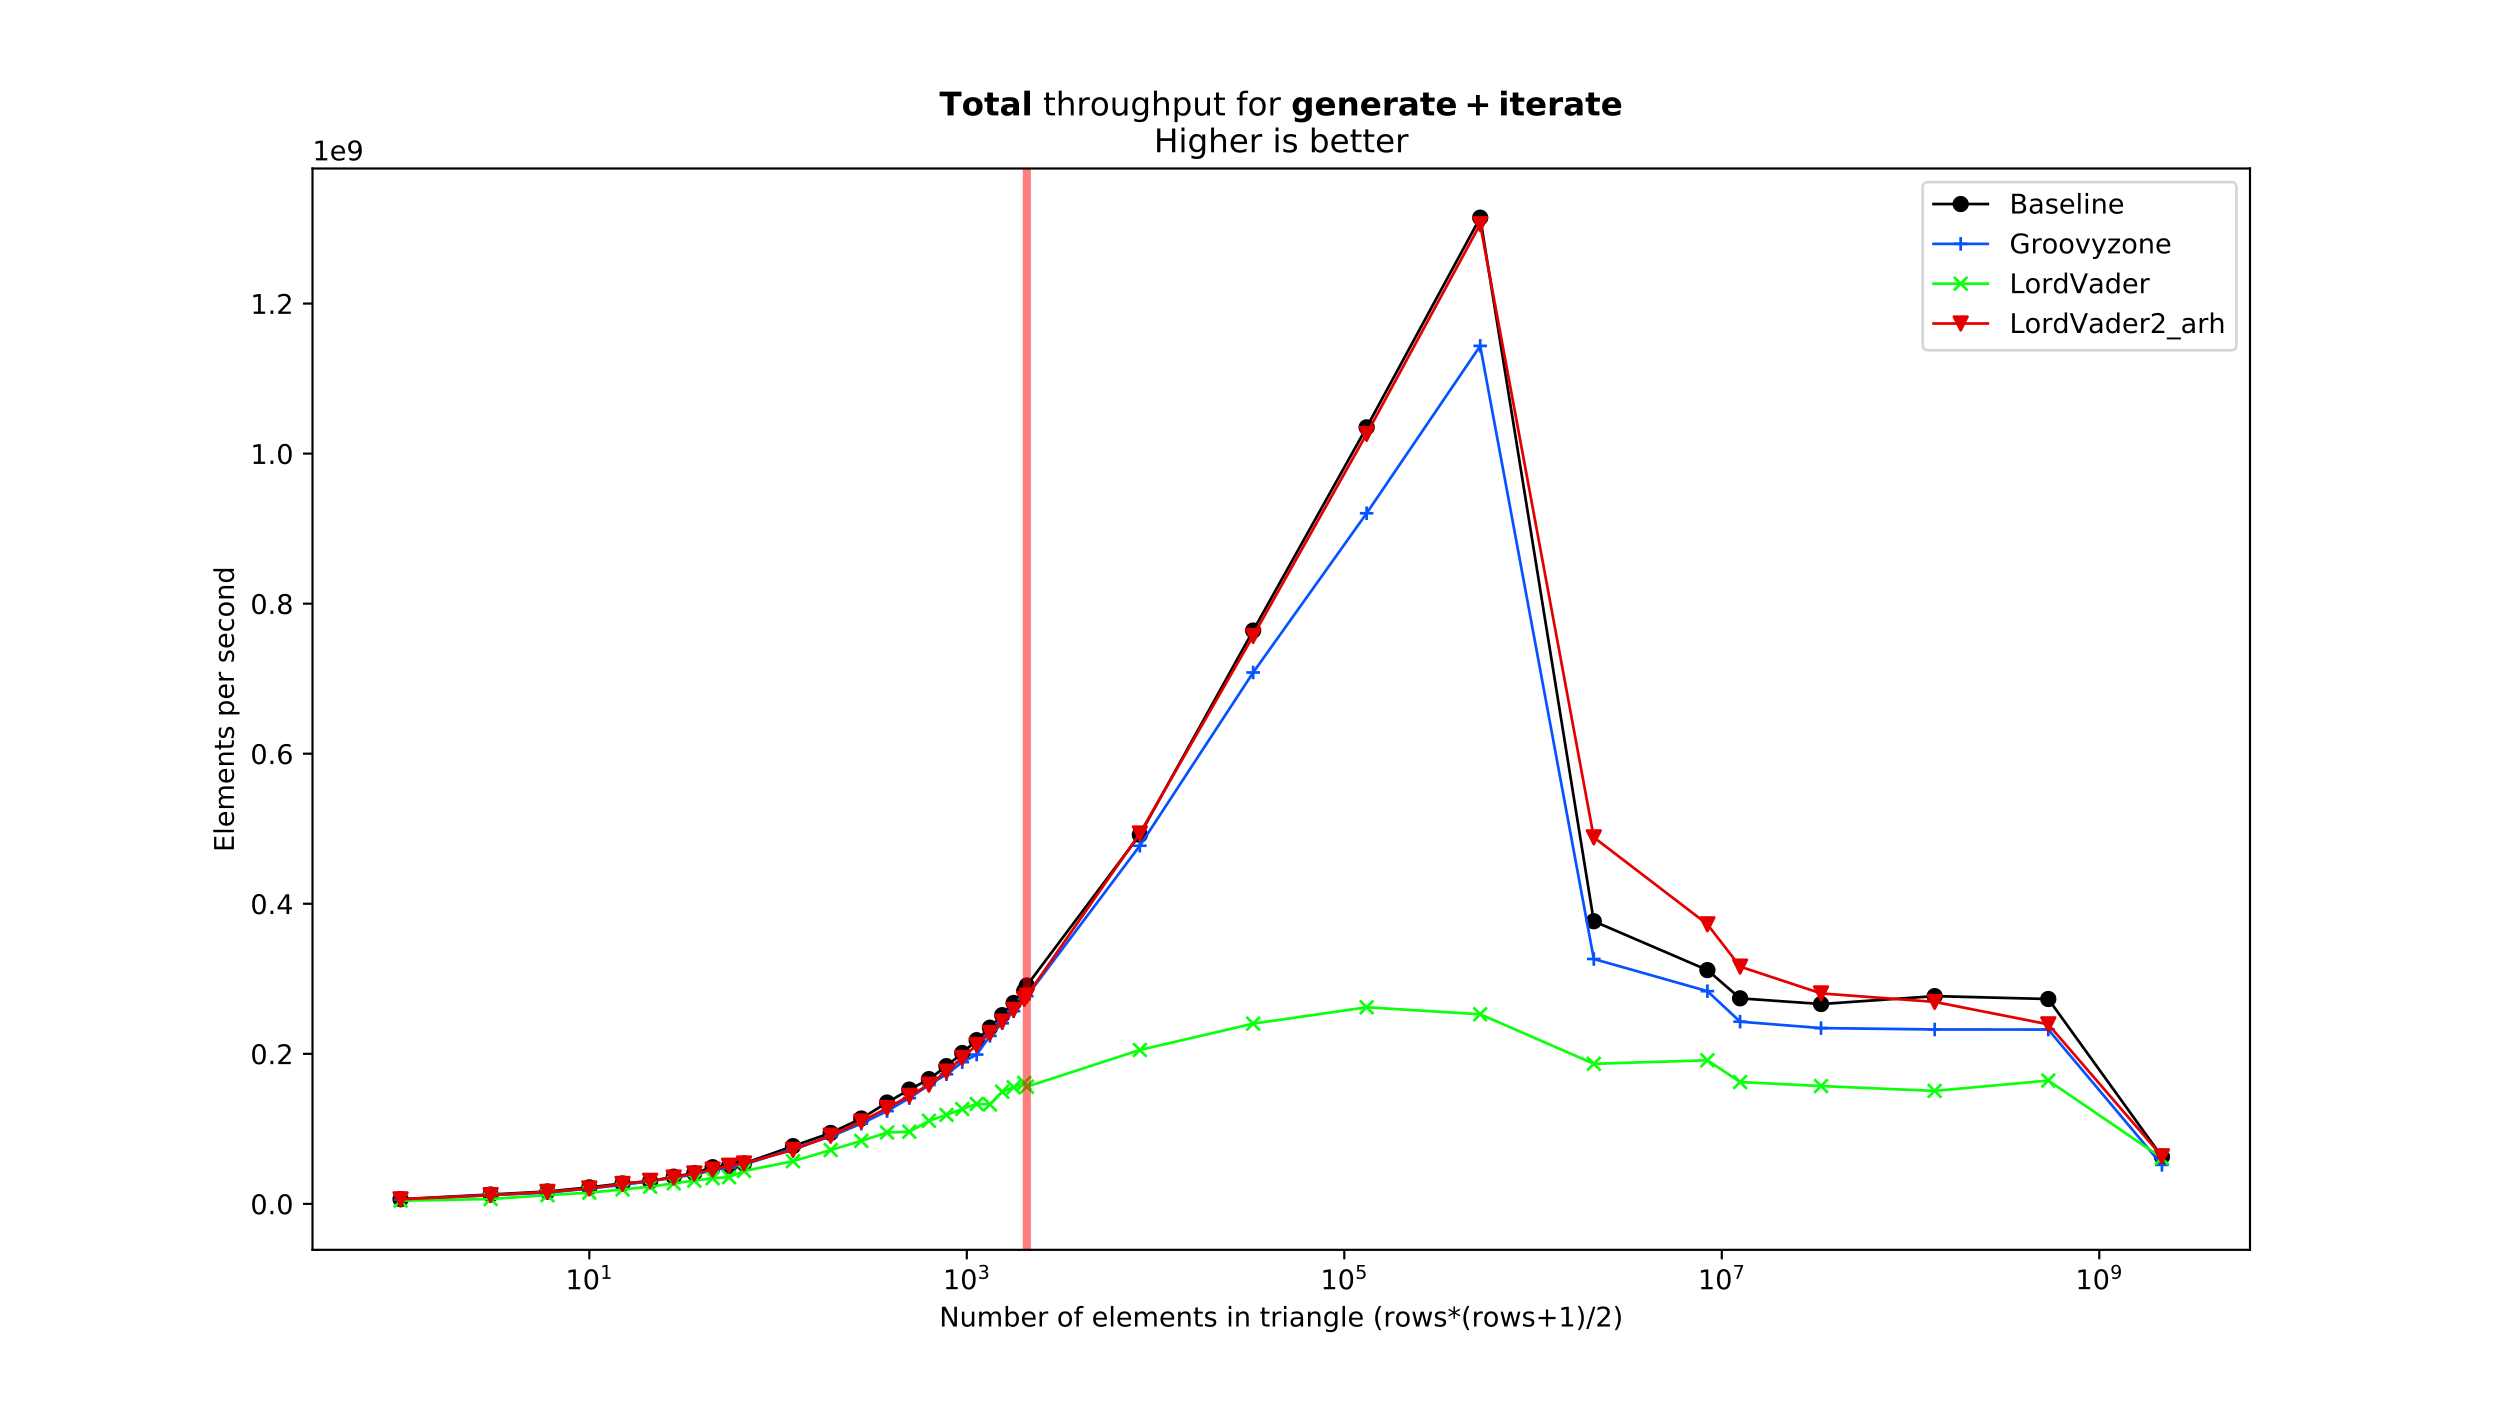 <?xml version="1.0" encoding="utf-8" standalone="no"?>
<!DOCTYPE svg PUBLIC "-//W3C//DTD SVG 1.1//EN"
  "http://www.w3.org/Graphics/SVG/1.1/DTD/svg11.dtd">
<!-- Created with matplotlib (https://matplotlib.org/) -->
<svg version="1.1" viewBox="0 0 921.6 517.68" xmlns="http://www.w3.org/2000/svg" xmlns:xlink="http://www.w3.org/1999/xlink">
 <defs>
  <style type="text/css">
*{stroke-linecap:butt;stroke-linejoin:round;}
  </style>
 </defs>
 <g id="figure_1">
  <g id="patch_1">
   <path d="M 0 517.68 
L 921.6 517.68 
L 921.6 0 
L 0 0 
z
" style="fill:#ffffff;"/>
  </g>
  <g id="axes_1">
   <g id="patch_2">
    <path d="M 115.2 460.735 
L 829.44 460.735 
L 829.44 62.122 
L 115.2 62.122 
z
" style="fill:#ffffff;"/>
   </g>
   <g id="matplotlib.axis_1">
    <g id="xtick_1">
     <g id="line2d_1">
      <defs>
       <path d="M 0 0 
L 0 3.5 
" id="mced2832e8d" style="stroke:#000000;stroke-width:0.8;"/>
      </defs>
      <g>
       <use style="stroke:#000000;stroke-width:0.8;" x="217.245" xlink:href="#mced2832e8d" y="460.735"/>
      </g>
     </g>
     <g id="text_1">
      <!-- $\mathdefault{10^{1}}$ -->
      <defs>
       <path d="M 12.406 8.297 
L 28.516 8.297 
L 28.516 63.922 
L 10.984 60.406 
L 10.984 69.391 
L 28.422 72.906 
L 38.281 72.906 
L 38.281 8.297 
L 54.391 8.297 
L 54.391 0 
L 12.406 0 
z
" id="DejaVuSans-49"/>
       <path d="M 31.781 66.406 
Q 24.172 66.406 20.328 58.906 
Q 16.5 51.422 16.5 36.375 
Q 16.5 21.391 20.328 13.891 
Q 24.172 6.391 31.781 6.391 
Q 39.453 6.391 43.281 13.891 
Q 47.125 21.391 47.125 36.375 
Q 47.125 51.422 43.281 58.906 
Q 39.453 66.406 31.781 66.406 
z
M 31.781 74.219 
Q 44.047 74.219 50.516 64.516 
Q 56.984 54.828 56.984 36.375 
Q 56.984 17.969 50.516 8.266 
Q 44.047 -1.422 31.781 -1.422 
Q 19.531 -1.422 13.062 8.266 
Q 6.594 17.969 6.594 36.375 
Q 6.594 54.828 13.062 64.516 
Q 19.531 74.219 31.781 74.219 
z
" id="DejaVuSans-48"/>
      </defs>
      <g transform="translate(208.445 475.334)scale(0.1 -0.1)">
       <use transform="translate(0 0.684)" xlink:href="#DejaVuSans-49"/>
       <use transform="translate(63.623 0.684)" xlink:href="#DejaVuSans-48"/>
       <use transform="translate(128.203 38.966)scale(0.7)" xlink:href="#DejaVuSans-49"/>
      </g>
     </g>
    </g>
    <g id="xtick_2">
     <g id="line2d_2">
      <g>
       <use style="stroke:#000000;stroke-width:0.8;" x="356.403" xlink:href="#mced2832e8d" y="460.735"/>
      </g>
     </g>
     <g id="text_2">
      <!-- $\mathdefault{10^{3}}$ -->
      <defs>
       <path d="M 40.578 39.312 
Q 47.656 37.797 51.625 33 
Q 55.609 28.219 55.609 21.188 
Q 55.609 10.406 48.188 4.484 
Q 40.766 -1.422 27.094 -1.422 
Q 22.516 -1.422 17.656 -0.516 
Q 12.797 0.391 7.625 2.203 
L 7.625 11.719 
Q 11.719 9.328 16.594 8.109 
Q 21.484 6.891 26.812 6.891 
Q 36.078 6.891 40.938 10.547 
Q 45.797 14.203 45.797 21.188 
Q 45.797 27.641 41.281 31.266 
Q 36.766 34.906 28.719 34.906 
L 20.219 34.906 
L 20.219 43.016 
L 29.109 43.016 
Q 36.375 43.016 40.234 45.922 
Q 44.094 48.828 44.094 54.297 
Q 44.094 59.906 40.109 62.906 
Q 36.141 65.922 28.719 65.922 
Q 24.656 65.922 20.016 65.031 
Q 15.375 64.156 9.812 62.312 
L 9.812 71.094 
Q 15.438 72.656 20.344 73.438 
Q 25.25 74.219 29.594 74.219 
Q 40.828 74.219 47.359 69.109 
Q 53.906 64.016 53.906 55.328 
Q 53.906 49.266 50.438 45.094 
Q 46.969 40.922 40.578 39.312 
z
" id="DejaVuSans-51"/>
      </defs>
      <g transform="translate(347.603 475.334)scale(0.1 -0.1)">
       <use transform="translate(0 0.766)" xlink:href="#DejaVuSans-49"/>
       <use transform="translate(63.623 0.766)" xlink:href="#DejaVuSans-48"/>
       <use transform="translate(128.203 39.047)scale(0.7)" xlink:href="#DejaVuSans-51"/>
      </g>
     </g>
    </g>
    <g id="xtick_3">
     <g id="line2d_3">
      <g>
       <use style="stroke:#000000;stroke-width:0.8;" x="495.562" xlink:href="#mced2832e8d" y="460.735"/>
      </g>
     </g>
     <g id="text_3">
      <!-- $\mathdefault{10^{5}}$ -->
      <defs>
       <path d="M 10.797 72.906 
L 49.516 72.906 
L 49.516 64.594 
L 19.828 64.594 
L 19.828 46.734 
Q 21.969 47.469 24.109 47.828 
Q 26.266 48.188 28.422 48.188 
Q 40.625 48.188 47.75 41.5 
Q 54.891 34.812 54.891 23.391 
Q 54.891 11.625 47.562 5.094 
Q 40.234 -1.422 26.906 -1.422 
Q 22.312 -1.422 17.547 -0.641 
Q 12.797 0.141 7.719 1.703 
L 7.719 11.625 
Q 12.109 9.234 16.797 8.062 
Q 21.484 6.891 26.703 6.891 
Q 35.156 6.891 40.078 11.328 
Q 45.016 15.766 45.016 23.391 
Q 45.016 31 40.078 35.438 
Q 35.156 39.891 26.703 39.891 
Q 22.75 39.891 18.812 39.016 
Q 14.891 38.141 10.797 36.281 
z
" id="DejaVuSans-53"/>
      </defs>
      <g transform="translate(486.762 475.334)scale(0.1 -0.1)">
       <use transform="translate(0 0.684)" xlink:href="#DejaVuSans-49"/>
       <use transform="translate(63.623 0.684)" xlink:href="#DejaVuSans-48"/>
       <use transform="translate(128.203 38.966)scale(0.7)" xlink:href="#DejaVuSans-53"/>
      </g>
     </g>
    </g>
    <g id="xtick_4">
     <g id="line2d_4">
      <g>
       <use style="stroke:#000000;stroke-width:0.8;" x="634.72" xlink:href="#mced2832e8d" y="460.735"/>
      </g>
     </g>
     <g id="text_4">
      <!-- $\mathdefault{10^{7}}$ -->
      <defs>
       <path d="M 8.203 72.906 
L 55.078 72.906 
L 55.078 68.703 
L 28.609 0 
L 18.312 0 
L 43.219 64.594 
L 8.203 64.594 
z
" id="DejaVuSans-55"/>
      </defs>
      <g transform="translate(625.92 475.334)scale(0.1 -0.1)">
       <use transform="translate(0 0.684)" xlink:href="#DejaVuSans-49"/>
       <use transform="translate(63.623 0.684)" xlink:href="#DejaVuSans-48"/>
       <use transform="translate(128.203 38.966)scale(0.7)" xlink:href="#DejaVuSans-55"/>
      </g>
     </g>
    </g>
    <g id="xtick_5">
     <g id="line2d_5">
      <g>
       <use style="stroke:#000000;stroke-width:0.8;" x="773.879" xlink:href="#mced2832e8d" y="460.735"/>
      </g>
     </g>
     <g id="text_5">
      <!-- $\mathdefault{10^{9}}$ -->
      <defs>
       <path d="M 10.984 1.516 
L 10.984 10.5 
Q 14.703 8.734 18.5 7.812 
Q 22.312 6.891 25.984 6.891 
Q 35.75 6.891 40.891 13.453 
Q 46.047 20.016 46.781 33.406 
Q 43.953 29.203 39.594 26.953 
Q 35.25 24.703 29.984 24.703 
Q 19.047 24.703 12.672 31.312 
Q 6.297 37.938 6.297 49.422 
Q 6.297 60.641 12.938 67.422 
Q 19.578 74.219 30.609 74.219 
Q 43.266 74.219 49.922 64.516 
Q 56.594 54.828 56.594 36.375 
Q 56.594 19.141 48.406 8.859 
Q 40.234 -1.422 26.422 -1.422 
Q 22.703 -1.422 18.891 -0.688 
Q 15.094 0.047 10.984 1.516 
z
M 30.609 32.422 
Q 37.25 32.422 41.125 36.953 
Q 45.016 41.5 45.016 49.422 
Q 45.016 57.281 41.125 61.844 
Q 37.25 66.406 30.609 66.406 
Q 23.969 66.406 20.094 61.844 
Q 16.219 57.281 16.219 49.422 
Q 16.219 41.5 20.094 36.953 
Q 23.969 32.422 30.609 32.422 
z
" id="DejaVuSans-57"/>
      </defs>
      <g transform="translate(765.079 475.334)scale(0.1 -0.1)">
       <use transform="translate(0 0.766)" xlink:href="#DejaVuSans-49"/>
       <use transform="translate(63.623 0.766)" xlink:href="#DejaVuSans-48"/>
       <use transform="translate(128.203 39.047)scale(0.7)" xlink:href="#DejaVuSans-57"/>
      </g>
     </g>
    </g>
    <g id="text_6">
     <!-- Number of elements in triangle (rows*(rows+1)/2) -->
     <defs>
      <path d="M 9.812 72.906 
L 23.094 72.906 
L 55.422 11.922 
L 55.422 72.906 
L 64.984 72.906 
L 64.984 0 
L 51.703 0 
L 19.391 60.984 
L 19.391 0 
L 9.812 0 
z
" id="DejaVuSans-78"/>
      <path d="M 8.5 21.578 
L 8.5 54.688 
L 17.484 54.688 
L 17.484 21.922 
Q 17.484 14.156 20.5 10.266 
Q 23.531 6.391 29.594 6.391 
Q 36.859 6.391 41.078 11.031 
Q 45.312 15.672 45.312 23.688 
L 45.312 54.688 
L 54.297 54.688 
L 54.297 0 
L 45.312 0 
L 45.312 8.406 
Q 42.047 3.422 37.719 1 
Q 33.406 -1.422 27.688 -1.422 
Q 18.266 -1.422 13.375 4.438 
Q 8.5 10.297 8.5 21.578 
z
M 31.109 56 
z
" id="DejaVuSans-117"/>
      <path d="M 52 44.188 
Q 55.375 50.25 60.062 53.125 
Q 64.75 56 71.094 56 
Q 79.641 56 84.281 50.016 
Q 88.922 44.047 88.922 33.016 
L 88.922 0 
L 79.891 0 
L 79.891 32.719 
Q 79.891 40.578 77.094 44.375 
Q 74.312 48.188 68.609 48.188 
Q 61.625 48.188 57.562 43.547 
Q 53.516 38.922 53.516 30.906 
L 53.516 0 
L 44.484 0 
L 44.484 32.719 
Q 44.484 40.625 41.703 44.406 
Q 38.922 48.188 33.109 48.188 
Q 26.219 48.188 22.156 43.531 
Q 18.109 38.875 18.109 30.906 
L 18.109 0 
L 9.078 0 
L 9.078 54.688 
L 18.109 54.688 
L 18.109 46.188 
Q 21.188 51.219 25.484 53.609 
Q 29.781 56 35.688 56 
Q 41.656 56 45.828 52.969 
Q 50 49.953 52 44.188 
z
" id="DejaVuSans-109"/>
      <path d="M 48.688 27.297 
Q 48.688 37.203 44.609 42.844 
Q 40.531 48.484 33.406 48.484 
Q 26.266 48.484 22.188 42.844 
Q 18.109 37.203 18.109 27.297 
Q 18.109 17.391 22.188 11.75 
Q 26.266 6.109 33.406 6.109 
Q 40.531 6.109 44.609 11.75 
Q 48.688 17.391 48.688 27.297 
z
M 18.109 46.391 
Q 20.953 51.266 25.266 53.625 
Q 29.594 56 35.594 56 
Q 45.562 56 51.781 48.094 
Q 58.016 40.188 58.016 27.297 
Q 58.016 14.406 51.781 6.484 
Q 45.562 -1.422 35.594 -1.422 
Q 29.594 -1.422 25.266 0.953 
Q 20.953 3.328 18.109 8.203 
L 18.109 0 
L 9.078 0 
L 9.078 75.984 
L 18.109 75.984 
z
" id="DejaVuSans-98"/>
      <path d="M 56.203 29.594 
L 56.203 25.203 
L 14.891 25.203 
Q 15.484 15.922 20.484 11.062 
Q 25.484 6.203 34.422 6.203 
Q 39.594 6.203 44.453 7.469 
Q 49.312 8.734 54.109 11.281 
L 54.109 2.781 
Q 49.266 0.734 44.188 -0.344 
Q 39.109 -1.422 33.891 -1.422 
Q 20.797 -1.422 13.156 6.188 
Q 5.516 13.812 5.516 26.812 
Q 5.516 40.234 12.766 48.109 
Q 20.016 56 32.328 56 
Q 43.359 56 49.781 48.891 
Q 56.203 41.797 56.203 29.594 
z
M 47.219 32.234 
Q 47.125 39.594 43.094 43.984 
Q 39.062 48.391 32.422 48.391 
Q 24.906 48.391 20.391 44.141 
Q 15.875 39.891 15.188 32.172 
z
" id="DejaVuSans-101"/>
      <path d="M 41.109 46.297 
Q 39.594 47.172 37.812 47.578 
Q 36.031 48 33.891 48 
Q 26.266 48 22.188 43.047 
Q 18.109 38.094 18.109 28.812 
L 18.109 0 
L 9.078 0 
L 9.078 54.688 
L 18.109 54.688 
L 18.109 46.188 
Q 20.953 51.172 25.484 53.578 
Q 30.031 56 36.531 56 
Q 37.453 56 38.578 55.875 
Q 39.703 55.766 41.062 55.516 
z
" id="DejaVuSans-114"/>
      <path id="DejaVuSans-32"/>
      <path d="M 30.609 48.391 
Q 23.391 48.391 19.188 42.75 
Q 14.984 37.109 14.984 27.297 
Q 14.984 17.484 19.156 11.844 
Q 23.344 6.203 30.609 6.203 
Q 37.797 6.203 41.984 11.859 
Q 46.188 17.531 46.188 27.297 
Q 46.188 37.016 41.984 42.703 
Q 37.797 48.391 30.609 48.391 
z
M 30.609 56 
Q 42.328 56 49.016 48.375 
Q 55.719 40.766 55.719 27.297 
Q 55.719 13.875 49.016 6.219 
Q 42.328 -1.422 30.609 -1.422 
Q 18.844 -1.422 12.172 6.219 
Q 5.516 13.875 5.516 27.297 
Q 5.516 40.766 12.172 48.375 
Q 18.844 56 30.609 56 
z
" id="DejaVuSans-111"/>
      <path d="M 37.109 75.984 
L 37.109 68.5 
L 28.516 68.5 
Q 23.688 68.5 21.797 66.547 
Q 19.922 64.594 19.922 59.516 
L 19.922 54.688 
L 34.719 54.688 
L 34.719 47.703 
L 19.922 47.703 
L 19.922 0 
L 10.891 0 
L 10.891 47.703 
L 2.297 47.703 
L 2.297 54.688 
L 10.891 54.688 
L 10.891 58.5 
Q 10.891 67.625 15.141 71.797 
Q 19.391 75.984 28.609 75.984 
z
" id="DejaVuSans-102"/>
      <path d="M 9.422 75.984 
L 18.406 75.984 
L 18.406 0 
L 9.422 0 
z
" id="DejaVuSans-108"/>
      <path d="M 54.891 33.016 
L 54.891 0 
L 45.906 0 
L 45.906 32.719 
Q 45.906 40.484 42.875 44.328 
Q 39.844 48.188 33.797 48.188 
Q 26.516 48.188 22.312 43.547 
Q 18.109 38.922 18.109 30.906 
L 18.109 0 
L 9.078 0 
L 9.078 54.688 
L 18.109 54.688 
L 18.109 46.188 
Q 21.344 51.125 25.703 53.562 
Q 30.078 56 35.797 56 
Q 45.219 56 50.047 50.172 
Q 54.891 44.344 54.891 33.016 
z
" id="DejaVuSans-110"/>
      <path d="M 18.312 70.219 
L 18.312 54.688 
L 36.812 54.688 
L 36.812 47.703 
L 18.312 47.703 
L 18.312 18.016 
Q 18.312 11.328 20.141 9.422 
Q 21.969 7.516 27.594 7.516 
L 36.812 7.516 
L 36.812 0 
L 27.594 0 
Q 17.188 0 13.234 3.875 
Q 9.281 7.766 9.281 18.016 
L 9.281 47.703 
L 2.688 47.703 
L 2.688 54.688 
L 9.281 54.688 
L 9.281 70.219 
z
" id="DejaVuSans-116"/>
      <path d="M 44.281 53.078 
L 44.281 44.578 
Q 40.484 46.531 36.375 47.5 
Q 32.281 48.484 27.875 48.484 
Q 21.188 48.484 17.844 46.438 
Q 14.5 44.391 14.5 40.281 
Q 14.5 37.156 16.891 35.375 
Q 19.281 33.594 26.516 31.984 
L 29.594 31.297 
Q 39.156 29.25 43.188 25.516 
Q 47.219 21.781 47.219 15.094 
Q 47.219 7.469 41.188 3.016 
Q 35.156 -1.422 24.609 -1.422 
Q 20.219 -1.422 15.453 -0.562 
Q 10.688 0.297 5.422 2 
L 5.422 11.281 
Q 10.406 8.688 15.234 7.391 
Q 20.062 6.109 24.812 6.109 
Q 31.156 6.109 34.562 8.281 
Q 37.984 10.453 37.984 14.406 
Q 37.984 18.062 35.516 20.016 
Q 33.062 21.969 24.703 23.781 
L 21.578 24.516 
Q 13.234 26.266 9.516 29.906 
Q 5.812 33.547 5.812 39.891 
Q 5.812 47.609 11.281 51.797 
Q 16.75 56 26.812 56 
Q 31.781 56 36.172 55.266 
Q 40.578 54.547 44.281 53.078 
z
" id="DejaVuSans-115"/>
      <path d="M 9.422 54.688 
L 18.406 54.688 
L 18.406 0 
L 9.422 0 
z
M 9.422 75.984 
L 18.406 75.984 
L 18.406 64.594 
L 9.422 64.594 
z
" id="DejaVuSans-105"/>
      <path d="M 34.281 27.484 
Q 23.391 27.484 19.188 25 
Q 14.984 22.516 14.984 16.5 
Q 14.984 11.719 18.141 8.906 
Q 21.297 6.109 26.703 6.109 
Q 34.188 6.109 38.703 11.406 
Q 43.219 16.703 43.219 25.484 
L 43.219 27.484 
z
M 52.203 31.203 
L 52.203 0 
L 43.219 0 
L 43.219 8.297 
Q 40.141 3.328 35.547 0.953 
Q 30.953 -1.422 24.312 -1.422 
Q 15.922 -1.422 10.953 3.297 
Q 6 8.016 6 15.922 
Q 6 25.141 12.172 29.828 
Q 18.359 34.516 30.609 34.516 
L 43.219 34.516 
L 43.219 35.406 
Q 43.219 41.609 39.141 45 
Q 35.062 48.391 27.688 48.391 
Q 23 48.391 18.547 47.266 
Q 14.109 46.141 10.016 43.891 
L 10.016 52.203 
Q 14.938 54.109 19.578 55.047 
Q 24.219 56 28.609 56 
Q 40.484 56 46.344 49.844 
Q 52.203 43.703 52.203 31.203 
z
" id="DejaVuSans-97"/>
      <path d="M 45.406 27.984 
Q 45.406 37.75 41.375 43.109 
Q 37.359 48.484 30.078 48.484 
Q 22.859 48.484 18.828 43.109 
Q 14.797 37.75 14.797 27.984 
Q 14.797 18.266 18.828 12.891 
Q 22.859 7.516 30.078 7.516 
Q 37.359 7.516 41.375 12.891 
Q 45.406 18.266 45.406 27.984 
z
M 54.391 6.781 
Q 54.391 -7.172 48.188 -13.984 
Q 42 -20.797 29.203 -20.797 
Q 24.469 -20.797 20.266 -20.094 
Q 16.062 -19.391 12.109 -17.922 
L 12.109 -9.188 
Q 16.062 -11.328 19.922 -12.344 
Q 23.781 -13.375 27.781 -13.375 
Q 36.625 -13.375 41.016 -8.766 
Q 45.406 -4.156 45.406 5.172 
L 45.406 9.625 
Q 42.625 4.781 38.281 2.391 
Q 33.938 0 27.875 0 
Q 17.828 0 11.672 7.656 
Q 5.516 15.328 5.516 27.984 
Q 5.516 40.672 11.672 48.328 
Q 17.828 56 27.875 56 
Q 33.938 56 38.281 53.609 
Q 42.625 51.219 45.406 46.391 
L 45.406 54.688 
L 54.391 54.688 
z
" id="DejaVuSans-103"/>
      <path d="M 31 75.875 
Q 24.469 64.656 21.281 53.656 
Q 18.109 42.672 18.109 31.391 
Q 18.109 20.125 21.312 9.062 
Q 24.516 -2 31 -13.188 
L 23.188 -13.188 
Q 15.875 -1.703 12.234 9.375 
Q 8.594 20.453 8.594 31.391 
Q 8.594 42.281 12.203 53.312 
Q 15.828 64.359 23.188 75.875 
z
" id="DejaVuSans-40"/>
      <path d="M 4.203 54.688 
L 13.188 54.688 
L 24.422 12.016 
L 35.594 54.688 
L 46.188 54.688 
L 57.422 12.016 
L 68.609 54.688 
L 77.594 54.688 
L 63.281 0 
L 52.688 0 
L 40.922 44.828 
L 29.109 0 
L 18.5 0 
z
" id="DejaVuSans-119"/>
      <path d="M 47.016 60.891 
L 29.5 51.422 
L 47.016 41.891 
L 44.188 37.109 
L 27.781 47.016 
L 27.781 28.609 
L 22.219 28.609 
L 22.219 47.016 
L 5.812 37.109 
L 2.984 41.891 
L 20.516 51.422 
L 2.984 60.891 
L 5.812 65.719 
L 22.219 55.812 
L 22.219 74.219 
L 27.781 74.219 
L 27.781 55.812 
L 44.188 65.719 
z
" id="DejaVuSans-42"/>
      <path d="M 46 62.703 
L 46 35.5 
L 73.188 35.5 
L 73.188 27.203 
L 46 27.203 
L 46 0 
L 37.797 0 
L 37.797 27.203 
L 10.594 27.203 
L 10.594 35.5 
L 37.797 35.5 
L 37.797 62.703 
z
" id="DejaVuSans-43"/>
      <path d="M 8.016 75.875 
L 15.828 75.875 
Q 23.141 64.359 26.781 53.312 
Q 30.422 42.281 30.422 31.391 
Q 30.422 20.453 26.781 9.375 
Q 23.141 -1.703 15.828 -13.188 
L 8.016 -13.188 
Q 14.5 -2 17.703 9.062 
Q 20.906 20.125 20.906 31.391 
Q 20.906 42.672 17.703 53.656 
Q 14.5 64.656 8.016 75.875 
z
" id="DejaVuSans-41"/>
      <path d="M 25.391 72.906 
L 33.688 72.906 
L 8.297 -9.281 
L 0 -9.281 
z
" id="DejaVuSans-47"/>
      <path d="M 19.188 8.297 
L 53.609 8.297 
L 53.609 0 
L 7.328 0 
L 7.328 8.297 
Q 12.938 14.109 22.625 23.891 
Q 32.328 33.688 34.812 36.531 
Q 39.547 41.844 41.422 45.531 
Q 43.312 49.219 43.312 52.781 
Q 43.312 58.594 39.234 62.25 
Q 35.156 65.922 28.609 65.922 
Q 23.969 65.922 18.812 64.312 
Q 13.672 62.703 7.812 59.422 
L 7.812 69.391 
Q 13.766 71.781 18.938 73 
Q 24.125 74.219 28.422 74.219 
Q 39.75 74.219 46.484 68.547 
Q 53.219 62.891 53.219 53.422 
Q 53.219 48.922 51.531 44.891 
Q 49.859 40.875 45.406 35.406 
Q 44.188 33.984 37.641 27.219 
Q 31.109 20.453 19.188 8.297 
z
" id="DejaVuSans-50"/>
     </defs>
     <g transform="translate(346.257 489.012)scale(0.1 -0.1)">
      <use xlink:href="#DejaVuSans-78"/>
      <use x="74.805" xlink:href="#DejaVuSans-117"/>
      <use x="138.184" xlink:href="#DejaVuSans-109"/>
      <use x="235.596" xlink:href="#DejaVuSans-98"/>
      <use x="299.072" xlink:href="#DejaVuSans-101"/>
      <use x="360.596" xlink:href="#DejaVuSans-114"/>
      <use x="401.709" xlink:href="#DejaVuSans-32"/>
      <use x="433.496" xlink:href="#DejaVuSans-111"/>
      <use x="494.678" xlink:href="#DejaVuSans-102"/>
      <use x="529.883" xlink:href="#DejaVuSans-32"/>
      <use x="561.67" xlink:href="#DejaVuSans-101"/>
      <use x="623.193" xlink:href="#DejaVuSans-108"/>
      <use x="650.977" xlink:href="#DejaVuSans-101"/>
      <use x="712.5" xlink:href="#DejaVuSans-109"/>
      <use x="809.912" xlink:href="#DejaVuSans-101"/>
      <use x="871.436" xlink:href="#DejaVuSans-110"/>
      <use x="934.814" xlink:href="#DejaVuSans-116"/>
      <use x="974.023" xlink:href="#DejaVuSans-115"/>
      <use x="1026.123" xlink:href="#DejaVuSans-32"/>
      <use x="1057.91" xlink:href="#DejaVuSans-105"/>
      <use x="1085.693" xlink:href="#DejaVuSans-110"/>
      <use x="1149.072" xlink:href="#DejaVuSans-32"/>
      <use x="1180.859" xlink:href="#DejaVuSans-116"/>
      <use x="1220.068" xlink:href="#DejaVuSans-114"/>
      <use x="1261.182" xlink:href="#DejaVuSans-105"/>
      <use x="1288.965" xlink:href="#DejaVuSans-97"/>
      <use x="1350.244" xlink:href="#DejaVuSans-110"/>
      <use x="1413.623" xlink:href="#DejaVuSans-103"/>
      <use x="1477.1" xlink:href="#DejaVuSans-108"/>
      <use x="1504.883" xlink:href="#DejaVuSans-101"/>
      <use x="1566.406" xlink:href="#DejaVuSans-32"/>
      <use x="1598.193" xlink:href="#DejaVuSans-40"/>
      <use x="1637.207" xlink:href="#DejaVuSans-114"/>
      <use x="1678.289" xlink:href="#DejaVuSans-111"/>
      <use x="1739.471" xlink:href="#DejaVuSans-119"/>
      <use x="1821.258" xlink:href="#DejaVuSans-115"/>
      <use x="1873.357" xlink:href="#DejaVuSans-42"/>
      <use x="1923.357" xlink:href="#DejaVuSans-40"/>
      <use x="1962.371" xlink:href="#DejaVuSans-114"/>
      <use x="2003.453" xlink:href="#DejaVuSans-111"/>
      <use x="2064.635" xlink:href="#DejaVuSans-119"/>
      <use x="2146.422" xlink:href="#DejaVuSans-115"/>
      <use x="2198.521" xlink:href="#DejaVuSans-43"/>
      <use x="2282.311" xlink:href="#DejaVuSans-49"/>
      <use x="2345.934" xlink:href="#DejaVuSans-41"/>
      <use x="2384.947" xlink:href="#DejaVuSans-47"/>
      <use x="2418.639" xlink:href="#DejaVuSans-50"/>
      <use x="2482.262" xlink:href="#DejaVuSans-41"/>
     </g>
    </g>
   </g>
   <g id="matplotlib.axis_2">
    <g id="ytick_1">
     <g id="line2d_6">
      <defs>
       <path d="M 0 0 
L -3.5 0 
" id="m9e101af578" style="stroke:#000000;stroke-width:0.8;"/>
      </defs>
      <g>
       <use style="stroke:#000000;stroke-width:0.8;" x="115.2" xlink:href="#m9e101af578" y="443.796"/>
      </g>
     </g>
     <g id="text_7">
      <!-- 0.0 -->
      <defs>
       <path d="M 10.688 12.406 
L 21 12.406 
L 21 0 
L 10.688 0 
z
" id="DejaVuSans-46"/>
      </defs>
      <g transform="translate(92.297 447.595)scale(0.1 -0.1)">
       <use xlink:href="#DejaVuSans-48"/>
       <use x="63.623" xlink:href="#DejaVuSans-46"/>
       <use x="95.41" xlink:href="#DejaVuSans-48"/>
      </g>
     </g>
    </g>
    <g id="ytick_2">
     <g id="line2d_7">
      <g>
       <use style="stroke:#000000;stroke-width:0.8;" x="115.2" xlink:href="#m9e101af578" y="388.48"/>
      </g>
     </g>
     <g id="text_8">
      <!-- 0.2 -->
      <g transform="translate(92.297 392.279)scale(0.1 -0.1)">
       <use xlink:href="#DejaVuSans-48"/>
       <use x="63.623" xlink:href="#DejaVuSans-46"/>
       <use x="95.41" xlink:href="#DejaVuSans-50"/>
      </g>
     </g>
    </g>
    <g id="ytick_3">
     <g id="line2d_8">
      <g>
       <use style="stroke:#000000;stroke-width:0.8;" x="115.2" xlink:href="#m9e101af578" y="333.165"/>
      </g>
     </g>
     <g id="text_9">
      <!-- 0.4 -->
      <defs>
       <path d="M 37.797 64.312 
L 12.891 25.391 
L 37.797 25.391 
z
M 35.203 72.906 
L 47.609 72.906 
L 47.609 25.391 
L 58.016 25.391 
L 58.016 17.188 
L 47.609 17.188 
L 47.609 0 
L 37.797 0 
L 37.797 17.188 
L 4.891 17.188 
L 4.891 26.703 
z
" id="DejaVuSans-52"/>
      </defs>
      <g transform="translate(92.297 336.964)scale(0.1 -0.1)">
       <use xlink:href="#DejaVuSans-48"/>
       <use x="63.623" xlink:href="#DejaVuSans-46"/>
       <use x="95.41" xlink:href="#DejaVuSans-52"/>
      </g>
     </g>
    </g>
    <g id="ytick_4">
     <g id="line2d_9">
      <g>
       <use style="stroke:#000000;stroke-width:0.8;" x="115.2" xlink:href="#m9e101af578" y="277.849"/>
      </g>
     </g>
     <g id="text_10">
      <!-- 0.6 -->
      <defs>
       <path d="M 33.016 40.375 
Q 26.375 40.375 22.484 35.828 
Q 18.609 31.297 18.609 23.391 
Q 18.609 15.531 22.484 10.953 
Q 26.375 6.391 33.016 6.391 
Q 39.656 6.391 43.531 10.953 
Q 47.406 15.531 47.406 23.391 
Q 47.406 31.297 43.531 35.828 
Q 39.656 40.375 33.016 40.375 
z
M 52.594 71.297 
L 52.594 62.312 
Q 48.875 64.062 45.094 64.984 
Q 41.312 65.922 37.594 65.922 
Q 27.828 65.922 22.672 59.328 
Q 17.531 52.734 16.797 39.406 
Q 19.672 43.656 24.016 45.922 
Q 28.375 48.188 33.594 48.188 
Q 44.578 48.188 50.953 41.516 
Q 57.328 34.859 57.328 23.391 
Q 57.328 12.156 50.688 5.359 
Q 44.047 -1.422 33.016 -1.422 
Q 20.359 -1.422 13.672 8.266 
Q 6.984 17.969 6.984 36.375 
Q 6.984 53.656 15.188 63.938 
Q 23.391 74.219 37.203 74.219 
Q 40.922 74.219 44.703 73.484 
Q 48.484 72.75 52.594 71.297 
z
" id="DejaVuSans-54"/>
      </defs>
      <g transform="translate(92.297 281.648)scale(0.1 -0.1)">
       <use xlink:href="#DejaVuSans-48"/>
       <use x="63.623" xlink:href="#DejaVuSans-46"/>
       <use x="95.41" xlink:href="#DejaVuSans-54"/>
      </g>
     </g>
    </g>
    <g id="ytick_5">
     <g id="line2d_10">
      <g>
       <use style="stroke:#000000;stroke-width:0.8;" x="115.2" xlink:href="#m9e101af578" y="222.533"/>
      </g>
     </g>
     <g id="text_11">
      <!-- 0.8 -->
      <defs>
       <path d="M 31.781 34.625 
Q 24.75 34.625 20.719 30.859 
Q 16.703 27.094 16.703 20.516 
Q 16.703 13.922 20.719 10.156 
Q 24.75 6.391 31.781 6.391 
Q 38.812 6.391 42.859 10.172 
Q 46.922 13.969 46.922 20.516 
Q 46.922 27.094 42.891 30.859 
Q 38.875 34.625 31.781 34.625 
z
M 21.922 38.812 
Q 15.578 40.375 12.031 44.719 
Q 8.5 49.078 8.5 55.328 
Q 8.5 64.062 14.719 69.141 
Q 20.953 74.219 31.781 74.219 
Q 42.672 74.219 48.875 69.141 
Q 55.078 64.062 55.078 55.328 
Q 55.078 49.078 51.531 44.719 
Q 48 40.375 41.703 38.812 
Q 48.828 37.156 52.797 32.312 
Q 56.781 27.484 56.781 20.516 
Q 56.781 9.906 50.312 4.234 
Q 43.844 -1.422 31.781 -1.422 
Q 19.734 -1.422 13.25 4.234 
Q 6.781 9.906 6.781 20.516 
Q 6.781 27.484 10.781 32.312 
Q 14.797 37.156 21.922 38.812 
z
M 18.312 54.391 
Q 18.312 48.734 21.844 45.562 
Q 25.391 42.391 31.781 42.391 
Q 38.141 42.391 41.719 45.562 
Q 45.312 48.734 45.312 54.391 
Q 45.312 60.062 41.719 63.234 
Q 38.141 66.406 31.781 66.406 
Q 25.391 66.406 21.844 63.234 
Q 18.312 60.062 18.312 54.391 
z
" id="DejaVuSans-56"/>
      </defs>
      <g transform="translate(92.297 226.333)scale(0.1 -0.1)">
       <use xlink:href="#DejaVuSans-48"/>
       <use x="63.623" xlink:href="#DejaVuSans-46"/>
       <use x="95.41" xlink:href="#DejaVuSans-56"/>
      </g>
     </g>
    </g>
    <g id="ytick_6">
     <g id="line2d_11">
      <g>
       <use style="stroke:#000000;stroke-width:0.8;" x="115.2" xlink:href="#m9e101af578" y="167.218"/>
      </g>
     </g>
     <g id="text_12">
      <!-- 1.0 -->
      <g transform="translate(92.297 171.017)scale(0.1 -0.1)">
       <use xlink:href="#DejaVuSans-49"/>
       <use x="63.623" xlink:href="#DejaVuSans-46"/>
       <use x="95.41" xlink:href="#DejaVuSans-48"/>
      </g>
     </g>
    </g>
    <g id="ytick_7">
     <g id="line2d_12">
      <g>
       <use style="stroke:#000000;stroke-width:0.8;" x="115.2" xlink:href="#m9e101af578" y="111.902"/>
      </g>
     </g>
     <g id="text_13">
      <!-- 1.2 -->
      <g transform="translate(92.297 115.702)scale(0.1 -0.1)">
       <use xlink:href="#DejaVuSans-49"/>
       <use x="63.623" xlink:href="#DejaVuSans-46"/>
       <use x="95.41" xlink:href="#DejaVuSans-50"/>
      </g>
     </g>
    </g>
    <g id="text_14">
     <!-- Elements per second -->
     <defs>
      <path d="M 9.812 72.906 
L 55.906 72.906 
L 55.906 64.594 
L 19.672 64.594 
L 19.672 43.016 
L 54.391 43.016 
L 54.391 34.719 
L 19.672 34.719 
L 19.672 8.297 
L 56.781 8.297 
L 56.781 0 
L 9.812 0 
z
" id="DejaVuSans-69"/>
      <path d="M 18.109 8.203 
L 18.109 -20.797 
L 9.078 -20.797 
L 9.078 54.688 
L 18.109 54.688 
L 18.109 46.391 
Q 20.953 51.266 25.266 53.625 
Q 29.594 56 35.594 56 
Q 45.562 56 51.781 48.094 
Q 58.016 40.188 58.016 27.297 
Q 58.016 14.406 51.781 6.484 
Q 45.562 -1.422 35.594 -1.422 
Q 29.594 -1.422 25.266 0.953 
Q 20.953 3.328 18.109 8.203 
z
M 48.688 27.297 
Q 48.688 37.203 44.609 42.844 
Q 40.531 48.484 33.406 48.484 
Q 26.266 48.484 22.188 42.844 
Q 18.109 37.203 18.109 27.297 
Q 18.109 17.391 22.188 11.75 
Q 26.266 6.109 33.406 6.109 
Q 40.531 6.109 44.609 11.75 
Q 48.688 17.391 48.688 27.297 
z
" id="DejaVuSans-112"/>
      <path d="M 48.781 52.594 
L 48.781 44.188 
Q 44.969 46.297 41.141 47.344 
Q 37.312 48.391 33.406 48.391 
Q 24.656 48.391 19.812 42.844 
Q 14.984 37.312 14.984 27.297 
Q 14.984 17.281 19.812 11.734 
Q 24.656 6.203 33.406 6.203 
Q 37.312 6.203 41.141 7.25 
Q 44.969 8.297 48.781 10.406 
L 48.781 2.094 
Q 45.016 0.344 40.984 -0.531 
Q 36.969 -1.422 32.422 -1.422 
Q 20.062 -1.422 12.781 6.344 
Q 5.516 14.109 5.516 27.297 
Q 5.516 40.672 12.859 48.328 
Q 20.219 56 33.016 56 
Q 37.156 56 41.109 55.141 
Q 45.062 54.297 48.781 52.594 
z
" id="DejaVuSans-99"/>
      <path d="M 45.406 46.391 
L 45.406 75.984 
L 54.391 75.984 
L 54.391 0 
L 45.406 0 
L 45.406 8.203 
Q 42.578 3.328 38.25 0.953 
Q 33.938 -1.422 27.875 -1.422 
Q 17.969 -1.422 11.734 6.484 
Q 5.516 14.406 5.516 27.297 
Q 5.516 40.188 11.734 48.094 
Q 17.969 56 27.875 56 
Q 33.938 56 38.25 53.625 
Q 42.578 51.266 45.406 46.391 
z
M 14.797 27.297 
Q 14.797 17.391 18.875 11.75 
Q 22.953 6.109 30.078 6.109 
Q 37.203 6.109 41.297 11.75 
Q 45.406 17.391 45.406 27.297 
Q 45.406 37.203 41.297 42.844 
Q 37.203 48.484 30.078 48.484 
Q 22.953 48.484 18.875 42.844 
Q 14.797 37.203 14.797 27.297 
z
" id="DejaVuSans-100"/>
     </defs>
     <g transform="translate(86.217 314.051)rotate(-90)scale(0.1 -0.1)">
      <use xlink:href="#DejaVuSans-69"/>
      <use x="63.184" xlink:href="#DejaVuSans-108"/>
      <use x="90.967" xlink:href="#DejaVuSans-101"/>
      <use x="152.49" xlink:href="#DejaVuSans-109"/>
      <use x="249.902" xlink:href="#DejaVuSans-101"/>
      <use x="311.426" xlink:href="#DejaVuSans-110"/>
      <use x="374.805" xlink:href="#DejaVuSans-116"/>
      <use x="414.014" xlink:href="#DejaVuSans-115"/>
      <use x="466.113" xlink:href="#DejaVuSans-32"/>
      <use x="497.9" xlink:href="#DejaVuSans-112"/>
      <use x="561.377" xlink:href="#DejaVuSans-101"/>
      <use x="622.9" xlink:href="#DejaVuSans-114"/>
      <use x="664.014" xlink:href="#DejaVuSans-32"/>
      <use x="695.801" xlink:href="#DejaVuSans-115"/>
      <use x="747.9" xlink:href="#DejaVuSans-101"/>
      <use x="809.424" xlink:href="#DejaVuSans-99"/>
      <use x="864.404" xlink:href="#DejaVuSans-111"/>
      <use x="925.586" xlink:href="#DejaVuSans-110"/>
      <use x="988.965" xlink:href="#DejaVuSans-100"/>
     </g>
    </g>
    <g id="text_15">
     <!-- 1e9 -->
     <g transform="translate(115.2 59.122)scale(0.1 -0.1)">
      <use xlink:href="#DejaVuSans-49"/>
      <use x="63.623" xlink:href="#DejaVuSans-101"/>
      <use x="125.146" xlink:href="#DejaVuSans-57"/>
     </g>
    </g>
   </g>
   <g id="line2d_13">
    <path clip-path="url(#pea8941d4cc)" d="M 147.665 442.055 
L 180.863 440.347 
L 201.809 439.228 
L 217.245 437.721 
L 229.497 436.261 
L 239.664 435.471 
L 248.358 433.772 
L 255.952 432.473 
L 262.695 430.277 
L 268.759 429.834 
L 274.268 428.898 
L 292.333 422.508 
L 306.219 417.649 
L 317.502 412.331 
L 327.005 406.443 
L 335.215 401.668 
L 342.441 397.811 
L 348.895 393.014 
L 354.726 388.194 
L 360.043 383.456 
L 364.93 378.853 
L 369.451 374.231 
L 373.657 369.749 
L 377.589 365.277 
L 378.534 363.301 
L 420.191 307.737 
L 461.965 232.45 
L 503.797 157.538 
L 545.658 80.24 
L 587.534 339.613 
L 629.418 357.618 
L 641.469 368.028 
L 671.305 370.126 
L 713.194 367.217 
L 755.084 368.275 
L 796.975 426.391 
" style="fill:none;stroke:#000000;stroke-linecap:square;"/>
    <defs>
     <path d="M 0 2.5 
C 0.663 2.5 1.299 2.237 1.768 1.768 
C 2.237 1.299 2.5 0.663 2.5 0 
C 2.5 -0.663 2.237 -1.299 1.768 -1.768 
C 1.299 -2.237 0.663 -2.5 0 -2.5 
C -0.663 -2.5 -1.299 -2.237 -1.768 -1.768 
C -2.237 -1.299 -2.5 -0.663 -2.5 0 
C -2.5 0.663 -2.237 1.299 -1.768 1.768 
C -1.299 2.237 -0.663 2.5 0 2.5 
z
" id="m4b95c61464" style="stroke:#000000;"/>
    </defs>
    <g clip-path="url(#pea8941d4cc)">
     <use style="stroke:#000000;" x="147.665" xlink:href="#m4b95c61464" y="442.055"/>
     <use style="stroke:#000000;" x="180.863" xlink:href="#m4b95c61464" y="440.347"/>
     <use style="stroke:#000000;" x="201.809" xlink:href="#m4b95c61464" y="439.228"/>
     <use style="stroke:#000000;" x="217.245" xlink:href="#m4b95c61464" y="437.721"/>
     <use style="stroke:#000000;" x="229.497" xlink:href="#m4b95c61464" y="436.261"/>
     <use style="stroke:#000000;" x="239.664" xlink:href="#m4b95c61464" y="435.471"/>
     <use style="stroke:#000000;" x="248.358" xlink:href="#m4b95c61464" y="433.772"/>
     <use style="stroke:#000000;" x="255.952" xlink:href="#m4b95c61464" y="432.473"/>
     <use style="stroke:#000000;" x="262.695" xlink:href="#m4b95c61464" y="430.277"/>
     <use style="stroke:#000000;" x="268.759" xlink:href="#m4b95c61464" y="429.834"/>
     <use style="stroke:#000000;" x="274.268" xlink:href="#m4b95c61464" y="428.898"/>
     <use style="stroke:#000000;" x="292.333" xlink:href="#m4b95c61464" y="422.508"/>
     <use style="stroke:#000000;" x="306.219" xlink:href="#m4b95c61464" y="417.649"/>
     <use style="stroke:#000000;" x="317.502" xlink:href="#m4b95c61464" y="412.331"/>
     <use style="stroke:#000000;" x="327.005" xlink:href="#m4b95c61464" y="406.443"/>
     <use style="stroke:#000000;" x="335.215" xlink:href="#m4b95c61464" y="401.668"/>
     <use style="stroke:#000000;" x="342.441" xlink:href="#m4b95c61464" y="397.811"/>
     <use style="stroke:#000000;" x="348.895" xlink:href="#m4b95c61464" y="393.014"/>
     <use style="stroke:#000000;" x="354.726" xlink:href="#m4b95c61464" y="388.194"/>
     <use style="stroke:#000000;" x="360.043" xlink:href="#m4b95c61464" y="383.456"/>
     <use style="stroke:#000000;" x="364.93" xlink:href="#m4b95c61464" y="378.853"/>
     <use style="stroke:#000000;" x="369.451" xlink:href="#m4b95c61464" y="374.231"/>
     <use style="stroke:#000000;" x="373.657" xlink:href="#m4b95c61464" y="369.749"/>
     <use style="stroke:#000000;" x="377.589" xlink:href="#m4b95c61464" y="365.277"/>
     <use style="stroke:#000000;" x="378.534" xlink:href="#m4b95c61464" y="363.301"/>
     <use style="stroke:#000000;" x="420.191" xlink:href="#m4b95c61464" y="307.737"/>
     <use style="stroke:#000000;" x="461.965" xlink:href="#m4b95c61464" y="232.45"/>
     <use style="stroke:#000000;" x="503.797" xlink:href="#m4b95c61464" y="157.538"/>
     <use style="stroke:#000000;" x="545.658" xlink:href="#m4b95c61464" y="80.24"/>
     <use style="stroke:#000000;" x="587.534" xlink:href="#m4b95c61464" y="339.613"/>
     <use style="stroke:#000000;" x="629.418" xlink:href="#m4b95c61464" y="357.618"/>
     <use style="stroke:#000000;" x="641.469" xlink:href="#m4b95c61464" y="368.028"/>
     <use style="stroke:#000000;" x="671.305" xlink:href="#m4b95c61464" y="370.126"/>
     <use style="stroke:#000000;" x="713.194" xlink:href="#m4b95c61464" y="367.217"/>
     <use style="stroke:#000000;" x="755.084" xlink:href="#m4b95c61464" y="368.275"/>
     <use style="stroke:#000000;" x="796.975" xlink:href="#m4b95c61464" y="426.391"/>
    </g>
   </g>
   <g id="line2d_14">
    <path clip-path="url(#pea8941d4cc)" d="M 147.665 442.255 
L 180.863 440.578 
L 201.809 439.676 
L 217.245 438.145 
L 229.497 436.787 
L 239.664 435.446 
L 248.358 434.067 
L 255.952 433.023 
L 262.695 431.384 
L 268.759 430.442 
L 274.268 429.358 
L 292.333 423.43 
L 306.219 418.946 
L 317.502 414.23 
L 327.005 409.585 
L 335.215 404.795 
L 342.441 399.993 
L 348.895 396.02 
L 354.726 391.553 
L 360.043 388.743 
L 364.93 381.874 
L 369.451 377.2 
L 373.657 372.76 
L 377.589 368.365 
L 378.534 367.259 
L 420.191 311.771 
L 461.965 247.907 
L 503.797 189.201 
L 545.658 127.518 
L 587.534 353.527 
L 629.418 365.387 
L 641.469 376.626 
L 671.305 379.004 
L 713.194 379.506 
L 755.084 379.54 
L 796.975 429.404 
" style="fill:none;stroke:#0652ff;stroke-linecap:square;"/>
    <defs>
     <path d="M -2.5 0 
L 2.5 0 
M 0 2.5 
L 0 -2.5 
" id="ma36e3a45c9" style="stroke:#0652ff;"/>
    </defs>
    <g clip-path="url(#pea8941d4cc)">
     <use style="fill:#0652ff;stroke:#0652ff;" x="147.665" xlink:href="#ma36e3a45c9" y="442.255"/>
     <use style="fill:#0652ff;stroke:#0652ff;" x="180.863" xlink:href="#ma36e3a45c9" y="440.578"/>
     <use style="fill:#0652ff;stroke:#0652ff;" x="201.809" xlink:href="#ma36e3a45c9" y="439.676"/>
     <use style="fill:#0652ff;stroke:#0652ff;" x="217.245" xlink:href="#ma36e3a45c9" y="438.145"/>
     <use style="fill:#0652ff;stroke:#0652ff;" x="229.497" xlink:href="#ma36e3a45c9" y="436.787"/>
     <use style="fill:#0652ff;stroke:#0652ff;" x="239.664" xlink:href="#ma36e3a45c9" y="435.446"/>
     <use style="fill:#0652ff;stroke:#0652ff;" x="248.358" xlink:href="#ma36e3a45c9" y="434.067"/>
     <use style="fill:#0652ff;stroke:#0652ff;" x="255.952" xlink:href="#ma36e3a45c9" y="433.023"/>
     <use style="fill:#0652ff;stroke:#0652ff;" x="262.695" xlink:href="#ma36e3a45c9" y="431.384"/>
     <use style="fill:#0652ff;stroke:#0652ff;" x="268.759" xlink:href="#ma36e3a45c9" y="430.442"/>
     <use style="fill:#0652ff;stroke:#0652ff;" x="274.268" xlink:href="#ma36e3a45c9" y="429.358"/>
     <use style="fill:#0652ff;stroke:#0652ff;" x="292.333" xlink:href="#ma36e3a45c9" y="423.43"/>
     <use style="fill:#0652ff;stroke:#0652ff;" x="306.219" xlink:href="#ma36e3a45c9" y="418.946"/>
     <use style="fill:#0652ff;stroke:#0652ff;" x="317.502" xlink:href="#ma36e3a45c9" y="414.23"/>
     <use style="fill:#0652ff;stroke:#0652ff;" x="327.005" xlink:href="#ma36e3a45c9" y="409.585"/>
     <use style="fill:#0652ff;stroke:#0652ff;" x="335.215" xlink:href="#ma36e3a45c9" y="404.795"/>
     <use style="fill:#0652ff;stroke:#0652ff;" x="342.441" xlink:href="#ma36e3a45c9" y="399.993"/>
     <use style="fill:#0652ff;stroke:#0652ff;" x="348.895" xlink:href="#ma36e3a45c9" y="396.02"/>
     <use style="fill:#0652ff;stroke:#0652ff;" x="354.726" xlink:href="#ma36e3a45c9" y="391.553"/>
     <use style="fill:#0652ff;stroke:#0652ff;" x="360.043" xlink:href="#ma36e3a45c9" y="388.743"/>
     <use style="fill:#0652ff;stroke:#0652ff;" x="364.93" xlink:href="#ma36e3a45c9" y="381.874"/>
     <use style="fill:#0652ff;stroke:#0652ff;" x="369.451" xlink:href="#ma36e3a45c9" y="377.2"/>
     <use style="fill:#0652ff;stroke:#0652ff;" x="373.657" xlink:href="#ma36e3a45c9" y="372.76"/>
     <use style="fill:#0652ff;stroke:#0652ff;" x="377.589" xlink:href="#ma36e3a45c9" y="368.365"/>
     <use style="fill:#0652ff;stroke:#0652ff;" x="378.534" xlink:href="#ma36e3a45c9" y="367.259"/>
     <use style="fill:#0652ff;stroke:#0652ff;" x="420.191" xlink:href="#ma36e3a45c9" y="311.771"/>
     <use style="fill:#0652ff;stroke:#0652ff;" x="461.965" xlink:href="#ma36e3a45c9" y="247.907"/>
     <use style="fill:#0652ff;stroke:#0652ff;" x="503.797" xlink:href="#ma36e3a45c9" y="189.201"/>
     <use style="fill:#0652ff;stroke:#0652ff;" x="545.658" xlink:href="#ma36e3a45c9" y="127.518"/>
     <use style="fill:#0652ff;stroke:#0652ff;" x="587.534" xlink:href="#ma36e3a45c9" y="353.527"/>
     <use style="fill:#0652ff;stroke:#0652ff;" x="629.418" xlink:href="#ma36e3a45c9" y="365.387"/>
     <use style="fill:#0652ff;stroke:#0652ff;" x="641.469" xlink:href="#ma36e3a45c9" y="376.626"/>
     <use style="fill:#0652ff;stroke:#0652ff;" x="671.305" xlink:href="#ma36e3a45c9" y="379.004"/>
     <use style="fill:#0652ff;stroke:#0652ff;" x="713.194" xlink:href="#ma36e3a45c9" y="379.506"/>
     <use style="fill:#0652ff;stroke:#0652ff;" x="755.084" xlink:href="#ma36e3a45c9" y="379.54"/>
     <use style="fill:#0652ff;stroke:#0652ff;" x="796.975" xlink:href="#ma36e3a45c9" y="429.404"/>
    </g>
   </g>
   <g id="line2d_15">
    <path clip-path="url(#pea8941d4cc)" d="M 147.665 442.616 
L 180.863 442.005 
L 201.809 440.596 
L 217.245 439.648 
L 229.497 438.469 
L 239.664 437.478 
L 248.358 436.231 
L 255.952 435.217 
L 262.695 434.34 
L 268.759 433.964 
L 274.268 431.651 
L 292.333 428.066 
L 306.219 423.956 
L 317.502 420.559 
L 327.005 417.497 
L 335.215 417.19 
L 342.441 413.171 
L 348.895 411.006 
L 354.726 408.838 
L 360.043 406.966 
L 364.93 407.136 
L 369.451 402.454 
L 373.657 400.816 
L 377.589 399.222 
L 378.534 400.595 
L 420.191 387.064 
L 461.965 377.343 
L 503.797 371.33 
L 545.658 373.894 
L 587.534 392.145 
L 629.418 390.871 
L 641.469 398.887 
L 671.305 400.36 
L 713.194 402.149 
L 755.084 398.326 
L 796.975 426.895 
" style="fill:none;stroke:#0cff0c;stroke-linecap:square;"/>
    <defs>
     <path d="M -2.5 2.5 
L 2.5 -2.5 
M -2.5 -2.5 
L 2.5 2.5 
" id="m6e54aac99a" style="stroke:#0cff0c;"/>
    </defs>
    <g clip-path="url(#pea8941d4cc)">
     <use style="fill:#0cff0c;stroke:#0cff0c;" x="147.665" xlink:href="#m6e54aac99a" y="442.616"/>
     <use style="fill:#0cff0c;stroke:#0cff0c;" x="180.863" xlink:href="#m6e54aac99a" y="442.005"/>
     <use style="fill:#0cff0c;stroke:#0cff0c;" x="201.809" xlink:href="#m6e54aac99a" y="440.596"/>
     <use style="fill:#0cff0c;stroke:#0cff0c;" x="217.245" xlink:href="#m6e54aac99a" y="439.648"/>
     <use style="fill:#0cff0c;stroke:#0cff0c;" x="229.497" xlink:href="#m6e54aac99a" y="438.469"/>
     <use style="fill:#0cff0c;stroke:#0cff0c;" x="239.664" xlink:href="#m6e54aac99a" y="437.478"/>
     <use style="fill:#0cff0c;stroke:#0cff0c;" x="248.358" xlink:href="#m6e54aac99a" y="436.231"/>
     <use style="fill:#0cff0c;stroke:#0cff0c;" x="255.952" xlink:href="#m6e54aac99a" y="435.217"/>
     <use style="fill:#0cff0c;stroke:#0cff0c;" x="262.695" xlink:href="#m6e54aac99a" y="434.34"/>
     <use style="fill:#0cff0c;stroke:#0cff0c;" x="268.759" xlink:href="#m6e54aac99a" y="433.964"/>
     <use style="fill:#0cff0c;stroke:#0cff0c;" x="274.268" xlink:href="#m6e54aac99a" y="431.651"/>
     <use style="fill:#0cff0c;stroke:#0cff0c;" x="292.333" xlink:href="#m6e54aac99a" y="428.066"/>
     <use style="fill:#0cff0c;stroke:#0cff0c;" x="306.219" xlink:href="#m6e54aac99a" y="423.956"/>
     <use style="fill:#0cff0c;stroke:#0cff0c;" x="317.502" xlink:href="#m6e54aac99a" y="420.559"/>
     <use style="fill:#0cff0c;stroke:#0cff0c;" x="327.005" xlink:href="#m6e54aac99a" y="417.497"/>
     <use style="fill:#0cff0c;stroke:#0cff0c;" x="335.215" xlink:href="#m6e54aac99a" y="417.19"/>
     <use style="fill:#0cff0c;stroke:#0cff0c;" x="342.441" xlink:href="#m6e54aac99a" y="413.171"/>
     <use style="fill:#0cff0c;stroke:#0cff0c;" x="348.895" xlink:href="#m6e54aac99a" y="411.006"/>
     <use style="fill:#0cff0c;stroke:#0cff0c;" x="354.726" xlink:href="#m6e54aac99a" y="408.838"/>
     <use style="fill:#0cff0c;stroke:#0cff0c;" x="360.043" xlink:href="#m6e54aac99a" y="406.966"/>
     <use style="fill:#0cff0c;stroke:#0cff0c;" x="364.93" xlink:href="#m6e54aac99a" y="407.136"/>
     <use style="fill:#0cff0c;stroke:#0cff0c;" x="369.451" xlink:href="#m6e54aac99a" y="402.454"/>
     <use style="fill:#0cff0c;stroke:#0cff0c;" x="373.657" xlink:href="#m6e54aac99a" y="400.816"/>
     <use style="fill:#0cff0c;stroke:#0cff0c;" x="377.589" xlink:href="#m6e54aac99a" y="399.222"/>
     <use style="fill:#0cff0c;stroke:#0cff0c;" x="378.534" xlink:href="#m6e54aac99a" y="400.595"/>
     <use style="fill:#0cff0c;stroke:#0cff0c;" x="420.191" xlink:href="#m6e54aac99a" y="387.064"/>
     <use style="fill:#0cff0c;stroke:#0cff0c;" x="461.965" xlink:href="#m6e54aac99a" y="377.343"/>
     <use style="fill:#0cff0c;stroke:#0cff0c;" x="503.797" xlink:href="#m6e54aac99a" y="371.33"/>
     <use style="fill:#0cff0c;stroke:#0cff0c;" x="545.658" xlink:href="#m6e54aac99a" y="373.894"/>
     <use style="fill:#0cff0c;stroke:#0cff0c;" x="587.534" xlink:href="#m6e54aac99a" y="392.145"/>
     <use style="fill:#0cff0c;stroke:#0cff0c;" x="629.418" xlink:href="#m6e54aac99a" y="390.871"/>
     <use style="fill:#0cff0c;stroke:#0cff0c;" x="641.469" xlink:href="#m6e54aac99a" y="398.887"/>
     <use style="fill:#0cff0c;stroke:#0cff0c;" x="671.305" xlink:href="#m6e54aac99a" y="400.36"/>
     <use style="fill:#0cff0c;stroke:#0cff0c;" x="713.194" xlink:href="#m6e54aac99a" y="402.149"/>
     <use style="fill:#0cff0c;stroke:#0cff0c;" x="755.084" xlink:href="#m6e54aac99a" y="398.326"/>
     <use style="fill:#0cff0c;stroke:#0cff0c;" x="796.975" xlink:href="#m6e54aac99a" y="426.895"/>
    </g>
   </g>
   <g id="line2d_16">
    <path clip-path="url(#pea8941d4cc)" d="M 147.665 442.118 
L 180.863 440.571 
L 201.809 439.377 
L 217.245 438.113 
L 229.497 436.446 
L 239.664 435.28 
L 248.358 434.078 
L 255.952 432.584 
L 262.695 431.169 
L 268.759 429.736 
L 274.268 428.912 
L 292.333 423.907 
L 306.219 418.666 
L 317.502 413.43 
L 327.005 408.487 
L 335.215 403.978 
L 342.441 399.84 
L 348.895 395.026 
L 354.726 390.016 
L 360.043 385.212 
L 364.93 380.851 
L 369.451 376.584 
L 373.657 372.285 
L 377.589 368.26 
L 378.534 367.069 
L 420.191 307.24 
L 461.965 234.434 
L 503.797 159.961 
L 545.658 82.655 
L 587.534 308.68 
L 629.418 340.736 
L 641.469 356.34 
L 671.305 366.208 
L 713.194 369.345 
L 755.084 377.615 
L 796.975 426.25 
" style="fill:none;stroke:#e50000;stroke-linecap:square;"/>
    <defs>
     <path d="M -0 2.5 
L 2.5 -2.5 
L -2.5 -2.5 
z
" id="m77388ec945" style="stroke:#e50000;stroke-linejoin:miter;"/>
    </defs>
    <g clip-path="url(#pea8941d4cc)">
     <use style="fill:#e50000;stroke:#e50000;stroke-linejoin:miter;" x="147.665" xlink:href="#m77388ec945" y="442.118"/>
     <use style="fill:#e50000;stroke:#e50000;stroke-linejoin:miter;" x="180.863" xlink:href="#m77388ec945" y="440.571"/>
     <use style="fill:#e50000;stroke:#e50000;stroke-linejoin:miter;" x="201.809" xlink:href="#m77388ec945" y="439.377"/>
     <use style="fill:#e50000;stroke:#e50000;stroke-linejoin:miter;" x="217.245" xlink:href="#m77388ec945" y="438.113"/>
     <use style="fill:#e50000;stroke:#e50000;stroke-linejoin:miter;" x="229.497" xlink:href="#m77388ec945" y="436.446"/>
     <use style="fill:#e50000;stroke:#e50000;stroke-linejoin:miter;" x="239.664" xlink:href="#m77388ec945" y="435.28"/>
     <use style="fill:#e50000;stroke:#e50000;stroke-linejoin:miter;" x="248.358" xlink:href="#m77388ec945" y="434.078"/>
     <use style="fill:#e50000;stroke:#e50000;stroke-linejoin:miter;" x="255.952" xlink:href="#m77388ec945" y="432.584"/>
     <use style="fill:#e50000;stroke:#e50000;stroke-linejoin:miter;" x="262.695" xlink:href="#m77388ec945" y="431.169"/>
     <use style="fill:#e50000;stroke:#e50000;stroke-linejoin:miter;" x="268.759" xlink:href="#m77388ec945" y="429.736"/>
     <use style="fill:#e50000;stroke:#e50000;stroke-linejoin:miter;" x="274.268" xlink:href="#m77388ec945" y="428.912"/>
     <use style="fill:#e50000;stroke:#e50000;stroke-linejoin:miter;" x="292.333" xlink:href="#m77388ec945" y="423.907"/>
     <use style="fill:#e50000;stroke:#e50000;stroke-linejoin:miter;" x="306.219" xlink:href="#m77388ec945" y="418.666"/>
     <use style="fill:#e50000;stroke:#e50000;stroke-linejoin:miter;" x="317.502" xlink:href="#m77388ec945" y="413.43"/>
     <use style="fill:#e50000;stroke:#e50000;stroke-linejoin:miter;" x="327.005" xlink:href="#m77388ec945" y="408.487"/>
     <use style="fill:#e50000;stroke:#e50000;stroke-linejoin:miter;" x="335.215" xlink:href="#m77388ec945" y="403.978"/>
     <use style="fill:#e50000;stroke:#e50000;stroke-linejoin:miter;" x="342.441" xlink:href="#m77388ec945" y="399.84"/>
     <use style="fill:#e50000;stroke:#e50000;stroke-linejoin:miter;" x="348.895" xlink:href="#m77388ec945" y="395.026"/>
     <use style="fill:#e50000;stroke:#e50000;stroke-linejoin:miter;" x="354.726" xlink:href="#m77388ec945" y="390.016"/>
     <use style="fill:#e50000;stroke:#e50000;stroke-linejoin:miter;" x="360.043" xlink:href="#m77388ec945" y="385.212"/>
     <use style="fill:#e50000;stroke:#e50000;stroke-linejoin:miter;" x="364.93" xlink:href="#m77388ec945" y="380.851"/>
     <use style="fill:#e50000;stroke:#e50000;stroke-linejoin:miter;" x="369.451" xlink:href="#m77388ec945" y="376.584"/>
     <use style="fill:#e50000;stroke:#e50000;stroke-linejoin:miter;" x="373.657" xlink:href="#m77388ec945" y="372.285"/>
     <use style="fill:#e50000;stroke:#e50000;stroke-linejoin:miter;" x="377.589" xlink:href="#m77388ec945" y="368.26"/>
     <use style="fill:#e50000;stroke:#e50000;stroke-linejoin:miter;" x="378.534" xlink:href="#m77388ec945" y="367.069"/>
     <use style="fill:#e50000;stroke:#e50000;stroke-linejoin:miter;" x="420.191" xlink:href="#m77388ec945" y="307.24"/>
     <use style="fill:#e50000;stroke:#e50000;stroke-linejoin:miter;" x="461.965" xlink:href="#m77388ec945" y="234.434"/>
     <use style="fill:#e50000;stroke:#e50000;stroke-linejoin:miter;" x="503.797" xlink:href="#m77388ec945" y="159.961"/>
     <use style="fill:#e50000;stroke:#e50000;stroke-linejoin:miter;" x="545.658" xlink:href="#m77388ec945" y="82.655"/>
     <use style="fill:#e50000;stroke:#e50000;stroke-linejoin:miter;" x="587.534" xlink:href="#m77388ec945" y="308.68"/>
     <use style="fill:#e50000;stroke:#e50000;stroke-linejoin:miter;" x="629.418" xlink:href="#m77388ec945" y="340.736"/>
     <use style="fill:#e50000;stroke:#e50000;stroke-linejoin:miter;" x="641.469" xlink:href="#m77388ec945" y="356.34"/>
     <use style="fill:#e50000;stroke:#e50000;stroke-linejoin:miter;" x="671.305" xlink:href="#m77388ec945" y="366.208"/>
     <use style="fill:#e50000;stroke:#e50000;stroke-linejoin:miter;" x="713.194" xlink:href="#m77388ec945" y="369.345"/>
     <use style="fill:#e50000;stroke:#e50000;stroke-linejoin:miter;" x="755.084" xlink:href="#m77388ec945" y="377.615"/>
     <use style="fill:#e50000;stroke:#e50000;stroke-linejoin:miter;" x="796.975" xlink:href="#m77388ec945" y="426.25"/>
    </g>
   </g>
   <g id="line2d_17">
    <path clip-path="url(#pea8941d4cc)" d="M 378.534 460.735 
L 378.534 62.122 
" style="fill:none;stroke:#ff0000;stroke-linecap:square;stroke-opacity:0.5;stroke-width:3;"/>
   </g>
   <g id="patch_3">
    <path d="M 115.2 460.735 
L 115.2 62.122 
" style="fill:none;stroke:#000000;stroke-linecap:square;stroke-linejoin:miter;stroke-width:0.8;"/>
   </g>
   <g id="patch_4">
    <path d="M 829.44 460.735 
L 829.44 62.122 
" style="fill:none;stroke:#000000;stroke-linecap:square;stroke-linejoin:miter;stroke-width:0.8;"/>
   </g>
   <g id="patch_5">
    <path d="M 115.2 460.735 
L 829.44 460.735 
" style="fill:none;stroke:#000000;stroke-linecap:square;stroke-linejoin:miter;stroke-width:0.8;"/>
   </g>
   <g id="patch_6">
    <path d="M 115.2 62.122 
L 829.44 62.122 
" style="fill:none;stroke:#000000;stroke-linecap:square;stroke-linejoin:miter;stroke-width:0.8;"/>
   </g>
   <g id="text_16">
    <!-- $\bf{Total}$ throughput for $\bf{generate+iterate}$ -->
    <defs>
     <path d="M 0.484 72.906 
L 67.672 72.906 
L 67.672 58.688 
L 43.5 58.688 
L 43.5 0 
L 24.703 0 
L 24.703 58.688 
L 0.484 58.688 
z
" id="DejaVuSans-Bold-84"/>
     <path d="M 34.422 43.5 
Q 28.609 43.5 25.562 39.328 
Q 22.516 35.156 22.516 27.297 
Q 22.516 19.438 25.562 15.25 
Q 28.609 11.078 34.422 11.078 
Q 40.141 11.078 43.156 15.25 
Q 46.188 19.438 46.188 27.297 
Q 46.188 35.156 43.156 39.328 
Q 40.141 43.5 34.422 43.5 
z
M 34.422 56 
Q 48.531 56 56.469 48.375 
Q 64.406 40.766 64.406 27.297 
Q 64.406 13.812 56.469 6.188 
Q 48.531 -1.422 34.422 -1.422 
Q 20.266 -1.422 12.281 6.188 
Q 4.297 13.812 4.297 27.297 
Q 4.297 40.766 12.281 48.375 
Q 20.266 56 34.422 56 
z
" id="DejaVuSans-Bold-111"/>
     <path d="M 27.484 70.219 
L 27.484 54.688 
L 45.516 54.688 
L 45.516 42.188 
L 27.484 42.188 
L 27.484 19 
Q 27.484 15.188 29 13.844 
Q 30.516 12.5 35.016 12.5 
L 44 12.5 
L 44 0 
L 29 0 
Q 18.656 0 14.328 4.312 
Q 10.016 8.641 10.016 19 
L 10.016 42.188 
L 1.312 42.188 
L 1.312 54.688 
L 10.016 54.688 
L 10.016 70.219 
z
" id="DejaVuSans-Bold-116"/>
     <path d="M 32.906 24.609 
Q 27.438 24.609 24.672 22.75 
Q 21.922 20.906 21.922 17.281 
Q 21.922 13.969 24.141 12.078 
Q 26.375 10.203 30.328 10.203 
Q 35.25 10.203 38.625 13.734 
Q 42 17.281 42 22.609 
L 42 24.609 
z
M 59.625 31.203 
L 59.625 0 
L 42 0 
L 42 8.109 
Q 38.484 3.125 34.078 0.844 
Q 29.688 -1.422 23.391 -1.422 
Q 14.891 -1.422 9.594 3.531 
Q 4.297 8.5 4.297 16.406 
Q 4.297 26.031 10.906 30.516 
Q 17.531 35.016 31.688 35.016 
L 42 35.016 
L 42 36.375 
Q 42 40.531 38.719 42.453 
Q 35.453 44.391 28.516 44.391 
Q 22.906 44.391 18.062 43.266 
Q 13.234 42.141 9.078 39.891 
L 9.078 53.219 
Q 14.703 54.594 20.359 55.297 
Q 26.031 56 31.688 56 
Q 46.484 56 53.047 50.172 
Q 59.625 44.344 59.625 31.203 
z
" id="DejaVuSans-Bold-97"/>
     <path d="M 8.406 75.984 
L 25.875 75.984 
L 25.875 0 
L 8.406 0 
z
" id="DejaVuSans-Bold-108"/>
     <path d="M 54.891 33.016 
L 54.891 0 
L 45.906 0 
L 45.906 32.719 
Q 45.906 40.484 42.875 44.328 
Q 39.844 48.188 33.797 48.188 
Q 26.516 48.188 22.312 43.547 
Q 18.109 38.922 18.109 30.906 
L 18.109 0 
L 9.078 0 
L 9.078 75.984 
L 18.109 75.984 
L 18.109 46.188 
Q 21.344 51.125 25.703 53.562 
Q 30.078 56 35.797 56 
Q 45.219 56 50.047 50.172 
Q 54.891 44.344 54.891 33.016 
z
" id="DejaVuSans-104"/>
     <path d="M 45.609 9.281 
Q 42 4.5 37.641 2.25 
Q 33.297 0 27.594 0 
Q 17.578 0 11.031 7.875 
Q 4.5 15.766 4.5 27.984 
Q 4.5 40.234 11.031 48.062 
Q 17.578 55.906 27.594 55.906 
Q 33.297 55.906 37.641 53.656 
Q 42 51.422 45.609 46.578 
L 45.609 54.688 
L 63.188 54.688 
L 63.188 5.516 
Q 63.188 -7.672 54.859 -14.625 
Q 46.531 -21.578 30.719 -21.578 
Q 25.594 -21.578 20.797 -20.797 
Q 16.016 -20.016 11.188 -18.406 
L 11.188 -4.781 
Q 15.766 -7.422 20.156 -8.719 
Q 24.562 -10.016 29 -10.016 
Q 37.594 -10.016 41.594 -6.25 
Q 45.609 -2.484 45.609 5.516 
z
M 34.078 43.312 
Q 28.656 43.312 25.625 39.297 
Q 22.609 35.297 22.609 27.984 
Q 22.609 20.453 25.531 16.578 
Q 28.469 12.703 34.078 12.703 
Q 39.547 12.703 42.578 16.703 
Q 45.609 20.703 45.609 27.984 
Q 45.609 35.297 42.578 39.297 
Q 39.547 43.312 34.078 43.312 
z
" id="DejaVuSans-Bold-103"/>
     <path d="M 62.984 27.484 
L 62.984 22.516 
L 22.125 22.516 
Q 22.75 16.359 26.562 13.281 
Q 30.375 10.203 37.203 10.203 
Q 42.719 10.203 48.5 11.844 
Q 54.297 13.484 60.406 16.797 
L 60.406 3.328 
Q 54.203 0.984 48 -0.219 
Q 41.797 -1.422 35.594 -1.422 
Q 20.75 -1.422 12.516 6.125 
Q 4.297 13.672 4.297 27.297 
Q 4.297 40.672 12.375 48.328 
Q 20.453 56 34.625 56 
Q 47.516 56 55.25 48.234 
Q 62.984 40.484 62.984 27.484 
z
M 45.016 33.297 
Q 45.016 38.281 42.109 41.328 
Q 39.203 44.391 34.516 44.391 
Q 29.438 44.391 26.266 41.531 
Q 23.094 38.672 22.312 33.297 
z
" id="DejaVuSans-Bold-101"/>
     <path d="M 63.375 33.297 
L 63.375 0 
L 45.797 0 
L 45.797 5.422 
L 45.797 25.484 
Q 45.797 32.562 45.484 35.25 
Q 45.172 37.938 44.391 39.203 
Q 43.359 40.922 41.594 41.875 
Q 39.844 42.828 37.594 42.828 
Q 32.125 42.828 29 38.594 
Q 25.875 34.375 25.875 26.906 
L 25.875 0 
L 8.406 0 
L 8.406 54.688 
L 25.875 54.688 
L 25.875 46.688 
Q 29.828 51.469 34.266 53.734 
Q 38.719 56 44.094 56 
Q 53.562 56 58.469 50.188 
Q 63.375 44.391 63.375 33.297 
z
" id="DejaVuSans-Bold-110"/>
     <path d="M 49.031 39.797 
Q 46.734 40.875 44.453 41.375 
Q 42.188 41.891 39.891 41.891 
Q 33.156 41.891 29.516 37.562 
Q 25.875 33.25 25.875 25.203 
L 25.875 0 
L 8.406 0 
L 8.406 54.688 
L 25.875 54.688 
L 25.875 45.703 
Q 29.25 51.078 33.609 53.531 
Q 37.984 56 44.094 56 
Q 44.969 56 45.984 55.922 
Q 47.016 55.859 48.969 55.609 
z
" id="DejaVuSans-Bold-114"/>
     <path d="M 47.703 62.703 
L 47.703 37.109 
L 73.188 37.109 
L 73.188 25.594 
L 47.703 25.594 
L 47.703 0 
L 36.078 0 
L 36.078 25.594 
L 10.594 25.594 
L 10.594 37.109 
L 36.078 37.109 
L 36.078 62.703 
z
" id="DejaVuSans-Bold-43"/>
     <path d="M 8.406 54.688 
L 25.875 54.688 
L 25.875 0 
L 8.406 0 
z
M 8.406 75.984 
L 25.875 75.984 
L 25.875 61.719 
L 8.406 61.719 
z
" id="DejaVuSans-Bold-105"/>
    </defs>
    <g transform="translate(346.32 42.54)scale(0.12 -0.12)">
     <use transform="translate(0 0.016)" xlink:href="#DejaVuSans-Bold-84"/>
     <use transform="translate(68.213 0.016)" xlink:href="#DejaVuSans-Bold-111"/>
     <use transform="translate(136.914 0.016)" xlink:href="#DejaVuSans-Bold-116"/>
     <use transform="translate(184.717 0.016)" xlink:href="#DejaVuSans-Bold-97"/>
     <use transform="translate(252.197 0.016)" xlink:href="#DejaVuSans-Bold-108"/>
     <use transform="translate(286.475 0.016)" xlink:href="#DejaVuSans-32"/>
     <use transform="translate(318.262 0.016)" xlink:href="#DejaVuSans-116"/>
     <use transform="translate(357.471 0.016)" xlink:href="#DejaVuSans-104"/>
     <use transform="translate(420.85 0.016)" xlink:href="#DejaVuSans-114"/>
     <use transform="translate(461.963 0.016)" xlink:href="#DejaVuSans-111"/>
     <use transform="translate(523.145 0.016)" xlink:href="#DejaVuSans-117"/>
     <use transform="translate(586.523 0.016)" xlink:href="#DejaVuSans-103"/>
     <use transform="translate(650 0.016)" xlink:href="#DejaVuSans-104"/>
     <use transform="translate(713.379 0.016)" xlink:href="#DejaVuSans-112"/>
     <use transform="translate(776.855 0.016)" xlink:href="#DejaVuSans-117"/>
     <use transform="translate(840.234 0.016)" xlink:href="#DejaVuSans-116"/>
     <use transform="translate(879.443 0.016)" xlink:href="#DejaVuSans-32"/>
     <use transform="translate(911.23 0.016)" xlink:href="#DejaVuSans-102"/>
     <use transform="translate(946.436 0.016)" xlink:href="#DejaVuSans-111"/>
     <use transform="translate(1007.617 0.016)" xlink:href="#DejaVuSans-114"/>
     <use transform="translate(1048.73 0.016)" xlink:href="#DejaVuSans-32"/>
     <use transform="translate(1080.518 0.016)" xlink:href="#DejaVuSans-Bold-103"/>
     <use transform="translate(1152.1 0.016)" xlink:href="#DejaVuSans-Bold-101"/>
     <use transform="translate(1219.922 0.016)" xlink:href="#DejaVuSans-Bold-110"/>
     <use transform="translate(1291.113 0.016)" xlink:href="#DejaVuSans-Bold-101"/>
     <use transform="translate(1358.936 0.016)" xlink:href="#DejaVuSans-Bold-114"/>
     <use transform="translate(1408.252 0.016)" xlink:href="#DejaVuSans-Bold-97"/>
     <use transform="translate(1475.732 0.016)" xlink:href="#DejaVuSans-Bold-116"/>
     <use transform="translate(1523.535 0.016)" xlink:href="#DejaVuSans-Bold-101"/>
     <use transform="translate(1612.197 0.016)" xlink:href="#DejaVuSans-Bold-43"/>
     <use transform="translate(1716.826 0.016)" xlink:href="#DejaVuSans-Bold-105"/>
     <use transform="translate(1751.104 0.016)" xlink:href="#DejaVuSans-Bold-116"/>
     <use transform="translate(1798.906 0.016)" xlink:href="#DejaVuSans-Bold-101"/>
     <use transform="translate(1866.729 0.016)" xlink:href="#DejaVuSans-Bold-114"/>
     <use transform="translate(1916.045 0.016)" xlink:href="#DejaVuSans-Bold-97"/>
     <use transform="translate(1983.525 0.016)" xlink:href="#DejaVuSans-Bold-116"/>
     <use transform="translate(2031.328 0.016)" xlink:href="#DejaVuSans-Bold-101"/>
    </g>
    <!-- Higher is better -->
    <defs>
     <path d="M 9.812 72.906 
L 19.672 72.906 
L 19.672 43.016 
L 55.516 43.016 
L 55.516 72.906 
L 65.375 72.906 
L 65.375 0 
L 55.516 0 
L 55.516 34.719 
L 19.672 34.719 
L 19.672 0 
L 9.812 0 
z
" id="DejaVuSans-72"/>
    </defs>
    <g transform="translate(425.401 56.122)scale(0.12 -0.12)">
     <use xlink:href="#DejaVuSans-72"/>
     <use x="75.195" xlink:href="#DejaVuSans-105"/>
     <use x="102.979" xlink:href="#DejaVuSans-103"/>
     <use x="166.455" xlink:href="#DejaVuSans-104"/>
     <use x="229.834" xlink:href="#DejaVuSans-101"/>
     <use x="291.357" xlink:href="#DejaVuSans-114"/>
     <use x="332.471" xlink:href="#DejaVuSans-32"/>
     <use x="364.258" xlink:href="#DejaVuSans-105"/>
     <use x="392.041" xlink:href="#DejaVuSans-115"/>
     <use x="444.141" xlink:href="#DejaVuSans-32"/>
     <use x="475.928" xlink:href="#DejaVuSans-98"/>
     <use x="539.404" xlink:href="#DejaVuSans-101"/>
     <use x="600.928" xlink:href="#DejaVuSans-116"/>
     <use x="640.137" xlink:href="#DejaVuSans-116"/>
     <use x="679.346" xlink:href="#DejaVuSans-101"/>
     <use x="740.869" xlink:href="#DejaVuSans-114"/>
    </g>
   </g>
   <g id="legend_1">
    <g id="patch_7">
     <path d="M 710.785 129.112 
L 822.44 129.112 
Q 824.44 129.112 824.44 127.112 
L 824.44 69.122 
Q 824.44 67.122 822.44 67.122 
L 710.785 67.122 
Q 708.785 67.122 708.785 69.122 
L 708.785 127.112 
Q 708.785 129.112 710.785 129.112 
z
" style="fill:#ffffff;opacity:0.8;stroke:#cccccc;stroke-linejoin:miter;"/>
    </g>
    <g id="line2d_18">
     <path d="M 712.785 75.22 
L 732.785 75.22 
" style="fill:none;stroke:#000000;stroke-linecap:square;"/>
    </g>
    <g id="line2d_19">
     <g>
      <use style="stroke:#000000;" x="722.785" xlink:href="#m4b95c61464" y="75.22"/>
     </g>
    </g>
    <g id="text_17">
     <!-- Baseline -->
     <defs>
      <path d="M 19.672 34.812 
L 19.672 8.109 
L 35.5 8.109 
Q 43.453 8.109 47.281 11.406 
Q 51.125 14.703 51.125 21.484 
Q 51.125 28.328 47.281 31.562 
Q 43.453 34.812 35.5 34.812 
z
M 19.672 64.797 
L 19.672 42.828 
L 34.281 42.828 
Q 41.5 42.828 45.031 45.531 
Q 48.578 48.25 48.578 53.812 
Q 48.578 59.328 45.031 62.062 
Q 41.5 64.797 34.281 64.797 
z
M 9.812 72.906 
L 35.016 72.906 
Q 46.297 72.906 52.391 68.219 
Q 58.5 63.531 58.5 54.891 
Q 58.5 48.188 55.375 44.234 
Q 52.25 40.281 46.188 39.312 
Q 53.469 37.75 57.5 32.781 
Q 61.531 27.828 61.531 20.406 
Q 61.531 10.641 54.891 5.312 
Q 48.25 0 35.984 0 
L 9.812 0 
z
" id="DejaVuSans-66"/>
     </defs>
     <g transform="translate(740.785 78.72)scale(0.1 -0.1)">
      <use xlink:href="#DejaVuSans-66"/>
      <use x="68.604" xlink:href="#DejaVuSans-97"/>
      <use x="129.883" xlink:href="#DejaVuSans-115"/>
      <use x="181.982" xlink:href="#DejaVuSans-101"/>
      <use x="243.506" xlink:href="#DejaVuSans-108"/>
      <use x="271.289" xlink:href="#DejaVuSans-105"/>
      <use x="299.072" xlink:href="#DejaVuSans-110"/>
      <use x="362.451" xlink:href="#DejaVuSans-101"/>
     </g>
    </g>
    <g id="line2d_20">
     <path d="M 712.785 89.898 
L 732.785 89.898 
" style="fill:none;stroke:#0652ff;stroke-linecap:square;"/>
    </g>
    <g id="line2d_21">
     <g>
      <use style="fill:#0652ff;stroke:#0652ff;" x="722.785" xlink:href="#ma36e3a45c9" y="89.898"/>
     </g>
    </g>
    <g id="text_18">
     <!-- Groovyzone -->
     <defs>
      <path d="M 59.516 10.406 
L 59.516 29.984 
L 43.406 29.984 
L 43.406 38.094 
L 69.281 38.094 
L 69.281 6.781 
Q 63.578 2.734 56.688 0.656 
Q 49.812 -1.422 42 -1.422 
Q 24.906 -1.422 15.25 8.562 
Q 5.609 18.562 5.609 36.375 
Q 5.609 54.25 15.25 64.234 
Q 24.906 74.219 42 74.219 
Q 49.125 74.219 55.547 72.453 
Q 61.969 70.703 67.391 67.281 
L 67.391 56.781 
Q 61.922 61.422 55.766 63.766 
Q 49.609 66.109 42.828 66.109 
Q 29.438 66.109 22.719 58.641 
Q 16.016 51.172 16.016 36.375 
Q 16.016 21.625 22.719 14.156 
Q 29.438 6.688 42.828 6.688 
Q 48.047 6.688 52.141 7.594 
Q 56.25 8.5 59.516 10.406 
z
" id="DejaVuSans-71"/>
      <path d="M 2.984 54.688 
L 12.5 54.688 
L 29.594 8.797 
L 46.688 54.688 
L 56.203 54.688 
L 35.688 0 
L 23.484 0 
z
" id="DejaVuSans-118"/>
      <path d="M 32.172 -5.078 
Q 28.375 -14.844 24.75 -17.812 
Q 21.141 -20.797 15.094 -20.797 
L 7.906 -20.797 
L 7.906 -13.281 
L 13.188 -13.281 
Q 16.891 -13.281 18.938 -11.516 
Q 21 -9.766 23.484 -3.219 
L 25.094 0.875 
L 2.984 54.688 
L 12.5 54.688 
L 29.594 11.922 
L 46.688 54.688 
L 56.203 54.688 
z
" id="DejaVuSans-121"/>
      <path d="M 5.516 54.688 
L 48.188 54.688 
L 48.188 46.484 
L 14.406 7.172 
L 48.188 7.172 
L 48.188 0 
L 4.297 0 
L 4.297 8.203 
L 38.094 47.516 
L 5.516 47.516 
z
" id="DejaVuSans-122"/>
     </defs>
     <g transform="translate(740.785 93.398)scale(0.1 -0.1)">
      <use xlink:href="#DejaVuSans-71"/>
      <use x="77.49" xlink:href="#DejaVuSans-114"/>
      <use x="118.572" xlink:href="#DejaVuSans-111"/>
      <use x="179.754" xlink:href="#DejaVuSans-111"/>
      <use x="240.936" xlink:href="#DejaVuSans-118"/>
      <use x="300.115" xlink:href="#DejaVuSans-121"/>
      <use x="359.295" xlink:href="#DejaVuSans-122"/>
      <use x="411.785" xlink:href="#DejaVuSans-111"/>
      <use x="472.967" xlink:href="#DejaVuSans-110"/>
      <use x="536.346" xlink:href="#DejaVuSans-101"/>
     </g>
    </g>
    <g id="line2d_22">
     <path d="M 712.785 104.576 
L 732.785 104.576 
" style="fill:none;stroke:#0cff0c;stroke-linecap:square;"/>
    </g>
    <g id="line2d_23">
     <g>
      <use style="fill:#0cff0c;stroke:#0cff0c;" x="722.785" xlink:href="#m6e54aac99a" y="104.576"/>
     </g>
    </g>
    <g id="text_19">
     <!-- LordVader -->
     <defs>
      <path d="M 9.812 72.906 
L 19.672 72.906 
L 19.672 8.297 
L 55.172 8.297 
L 55.172 0 
L 9.812 0 
z
" id="DejaVuSans-76"/>
      <path d="M 28.609 0 
L 0.781 72.906 
L 11.078 72.906 
L 34.188 11.531 
L 57.328 72.906 
L 67.578 72.906 
L 39.797 0 
z
" id="DejaVuSans-86"/>
     </defs>
     <g transform="translate(740.785 108.076)scale(0.1 -0.1)">
      <use xlink:href="#DejaVuSans-76"/>
      <use x="55.697" xlink:href="#DejaVuSans-111"/>
      <use x="116.879" xlink:href="#DejaVuSans-114"/>
      <use x="157.977" xlink:href="#DejaVuSans-100"/>
      <use x="221.453" xlink:href="#DejaVuSans-86"/>
      <use x="289.752" xlink:href="#DejaVuSans-97"/>
      <use x="351.031" xlink:href="#DejaVuSans-100"/>
      <use x="414.508" xlink:href="#DejaVuSans-101"/>
      <use x="476.031" xlink:href="#DejaVuSans-114"/>
     </g>
    </g>
    <g id="line2d_24">
     <path d="M 712.785 119.254 
L 732.785 119.254 
" style="fill:none;stroke:#e50000;stroke-linecap:square;"/>
    </g>
    <g id="line2d_25">
     <g>
      <use style="fill:#e50000;stroke:#e50000;stroke-linejoin:miter;" x="722.785" xlink:href="#m77388ec945" y="119.254"/>
     </g>
    </g>
    <g id="text_20">
     <!-- LordVader2_arh -->
     <defs>
      <path d="M 50.984 -16.609 
L 50.984 -23.578 
L -0.984 -23.578 
L -0.984 -16.609 
z
" id="DejaVuSans-95"/>
     </defs>
     <g transform="translate(740.785 122.754)scale(0.1 -0.1)">
      <use xlink:href="#DejaVuSans-76"/>
      <use x="55.697" xlink:href="#DejaVuSans-111"/>
      <use x="116.879" xlink:href="#DejaVuSans-114"/>
      <use x="157.977" xlink:href="#DejaVuSans-100"/>
      <use x="221.453" xlink:href="#DejaVuSans-86"/>
      <use x="289.752" xlink:href="#DejaVuSans-97"/>
      <use x="351.031" xlink:href="#DejaVuSans-100"/>
      <use x="414.508" xlink:href="#DejaVuSans-101"/>
      <use x="476.031" xlink:href="#DejaVuSans-114"/>
      <use x="517.145" xlink:href="#DejaVuSans-50"/>
      <use x="580.768" xlink:href="#DejaVuSans-95"/>
      <use x="630.768" xlink:href="#DejaVuSans-97"/>
      <use x="692.047" xlink:href="#DejaVuSans-114"/>
      <use x="733.145" xlink:href="#DejaVuSans-104"/>
     </g>
    </g>
   </g>
  </g>
 </g>
 <defs>
  <clipPath id="pea8941d4cc">
   <rect height="398.614" width="714.24" x="115.2" y="62.122"/>
  </clipPath>
 </defs>
</svg>
